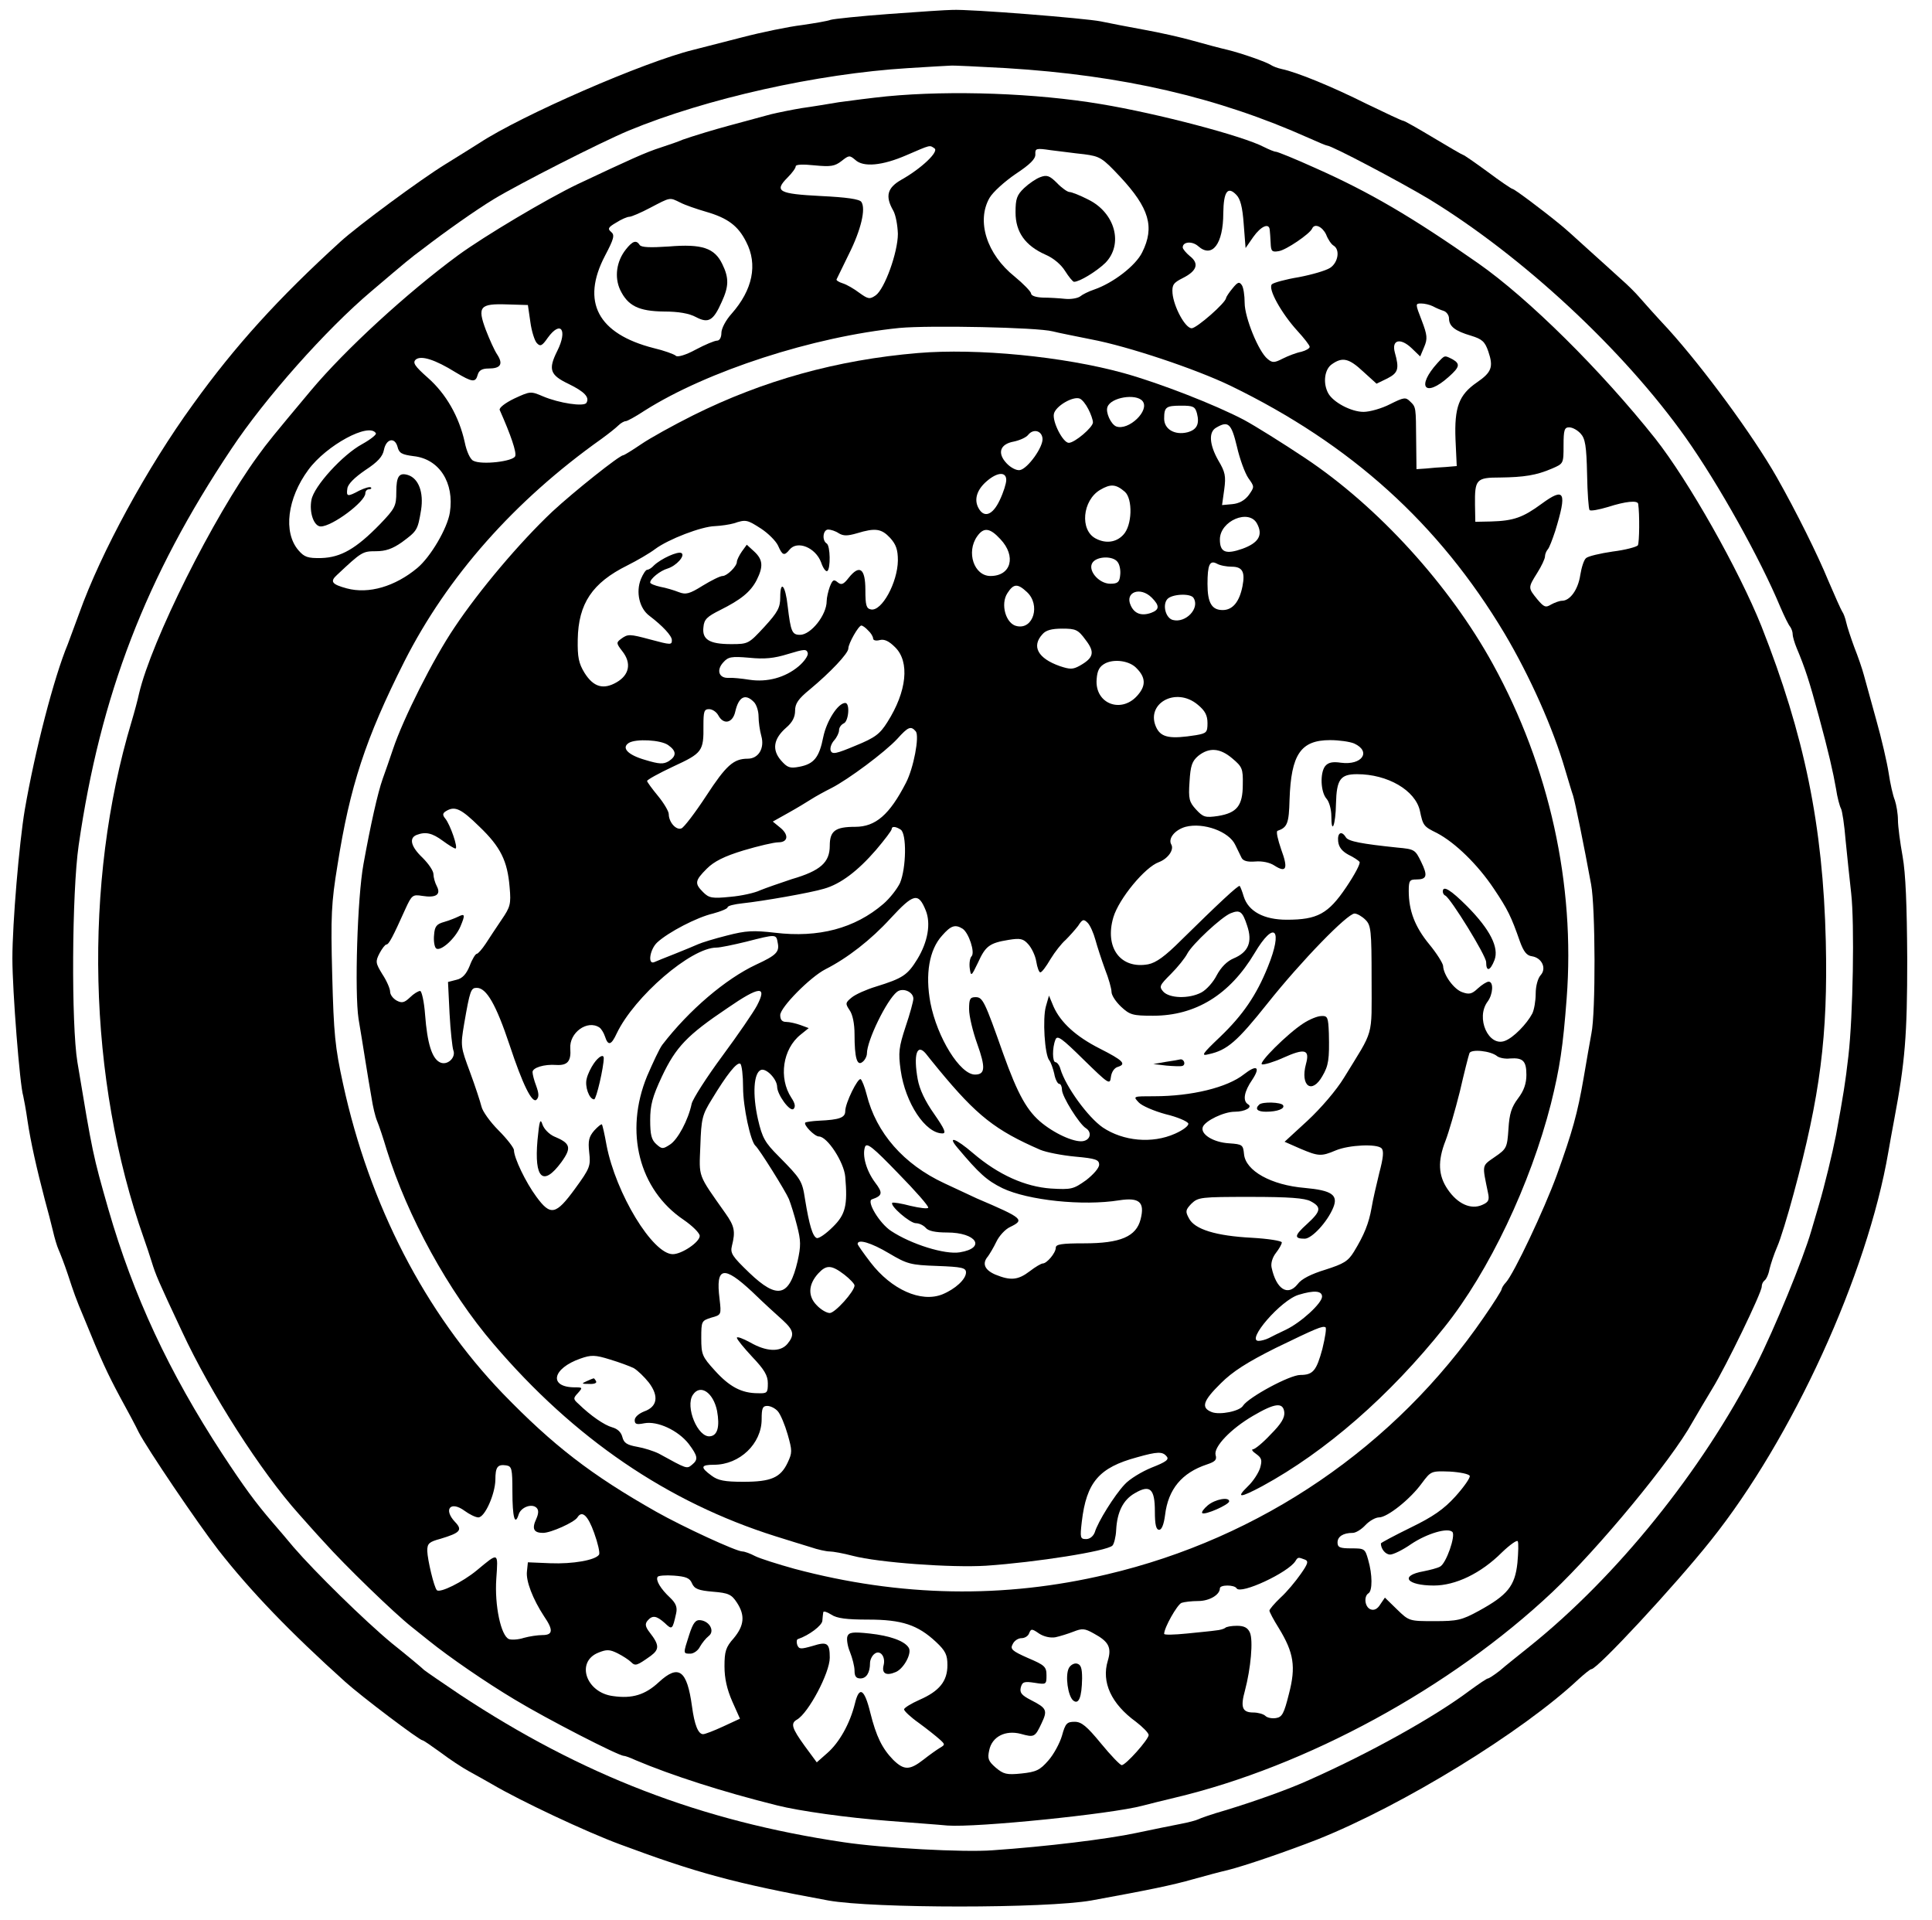 <?xml version="1.0" standalone="no"?>
<!DOCTYPE svg PUBLIC "-//W3C//DTD SVG 20010904//EN"
 "http://www.w3.org/TR/2001/REC-SVG-20010904/DTD/svg10.dtd">
<svg version="1.0" xmlns="http://www.w3.org/2000/svg"
 width="624pt" height="620pt" viewBox="0 0 624 620"
 preserveAspectRatio="xMidYMid meet">

<g transform="translate(0,620) scale(0.1,-0.1)"
fill="#000000" stroke="none">
<path d="M2873 6155 c-95 -7 -180 -16 -190 -19 -10 -4 -52 -11 -93 -17 -42 -5
-130 -23 -195 -40 -66 -17 -136 -35 -156 -40 -159 -39 -554 -211 -691 -301
-20 -13 -69 -43 -109 -68 -80 -49 -283 -199 -339 -250 -200 -182 -340 -336
-476 -525 -149 -205 -298 -479 -368 -675 -15 -41 -32 -86 -37 -100 -45 -108
-106 -344 -139 -535 -18 -107 -40 -367 -40 -480 0 -104 24 -410 35 -444 2 -9
9 -45 14 -81 10 -67 29 -152 56 -255 9 -33 21 -78 26 -100 5 -22 13 -49 18
-60 5 -11 19 -47 30 -80 18 -55 26 -79 52 -140 56 -138 77 -182 116 -255 26
-47 53 -98 61 -115 28 -54 189 -292 257 -380 104 -133 232 -266 410 -426 52
-47 240 -189 250 -189 3 0 29 -18 58 -39 29 -22 70 -49 92 -61 22 -12 56 -31
75 -42 90 -53 302 -153 413 -194 247 -92 372 -126 672 -181 145 -26 703 -26
850 0 186 34 260 49 330 69 39 11 88 24 110 29 56 14 190 60 290 99 276 110
662 347 844 518 19 17 37 32 41 32 19 0 270 270 386 416 263 329 505 858 573
1254 4 25 13 72 19 105 35 186 42 271 42 517 -1 176 -5 277 -15 333 -8 44 -15
97 -15 117 0 20 -5 49 -10 64 -6 14 -15 54 -20 88 -5 33 -23 111 -40 171 -17
61 -35 126 -40 145 -5 19 -19 60 -31 90 -11 30 -23 66 -26 80 -3 14 -9 30 -13
35 -4 6 -24 51 -45 100 -34 83 -104 224 -167 335 -77 135 -236 351 -349 476
-41 44 -83 91 -95 105 -11 13 -38 40 -60 59 -21 19 -68 62 -105 95 -36 33 -76
69 -90 80 -56 46 -148 115 -154 115 -3 0 -40 25 -80 55 -41 30 -77 55 -80 55
-2 0 -45 25 -95 55 -50 30 -94 55 -98 55 -4 0 -57 25 -119 55 -112 56 -225
102 -273 112 -14 3 -29 9 -35 13 -15 10 -95 38 -140 49 -22 5 -71 18 -110 29
-38 11 -110 27 -160 36 -49 9 -112 21 -140 27 -50 10 -423 40 -480 37 -16 0
-107 -6 -202 -13z m377 -175 c376 -23 683 -94 978 -226 29 -13 55 -24 58 -24
15 0 236 -117 328 -172 302 -184 629 -487 831 -772 106 -150 240 -390 305
-546 13 -30 27 -59 32 -64 4 -6 8 -16 8 -24 0 -8 6 -28 13 -45 27 -64 41 -107
72 -222 30 -110 46 -180 55 -232 4 -28 12 -57 16 -64 4 -7 11 -53 15 -103 5
-50 13 -127 18 -171 11 -97 6 -395 -9 -525 -10 -86 -16 -125 -40 -255 -12 -61
-37 -164 -55 -225 -9 -30 -20 -68 -25 -85 -26 -90 -118 -315 -179 -435 -173
-339 -449 -681 -731 -907 -36 -29 -79 -63 -96 -78 -18 -14 -35 -25 -38 -25 -4
0 -30 -18 -59 -39 -113 -85 -321 -201 -519 -289 -61 -28 -175 -69 -271 -98
-42 -12 -82 -26 -87 -29 -6 -3 -31 -10 -58 -15 -26 -5 -90 -18 -142 -29 -94
-20 -290 -44 -465 -56 -92 -7 -353 7 -480 26 -460 68 -845 216 -1240 477 -55
37 -106 72 -115 79 -8 8 -55 47 -105 87 -87 72 -248 230 -317 310 -18 22 -49
58 -68 80 -55 64 -91 113 -162 221 -173 265 -287 510 -368 790 -50 175 -51
180 -100 475 -20 121 -18 549 4 700 70 485 217 867 493 1280 109 164 306 386
453 510 113 96 126 107 164 135 78 60 172 126 231 162 81 49 342 182 435 221
251 104 610 184 903 202 67 4 129 8 137 8 8 1 89 -3 180 -8z"/>
<path d="M2865 5889 c-49 -5 -119 -14 -155 -19 -36 -6 -90 -15 -120 -19 -30
-5 -75 -14 -100 -20 -133 -36 -160 -43 -210 -58 -30 -9 -64 -20 -75 -24 -11
-5 -42 -16 -70 -25 -50 -16 -98 -38 -270 -119 -100 -48 -300 -167 -385 -229
-166 -122 -365 -305 -475 -436 -123 -147 -141 -169 -172 -212 -144 -197 -344
-597 -384 -768 -4 -19 -15 -60 -24 -90 -157 -522 -142 -1156 40 -1670 7 -19
18 -53 25 -75 13 -42 20 -59 98 -225 93 -200 255 -453 378 -590 17 -19 53 -60
81 -90 66 -74 227 -230 283 -274 25 -20 50 -40 55 -44 67 -54 185 -135 277
-190 104 -63 336 -182 353 -182 4 0 21 -6 38 -14 116 -49 280 -102 457 -146
71 -18 228 -40 360 -50 74 -6 160 -12 190 -15 94 -7 529 37 630 64 19 5 67 17
105 26 425 101 890 354 1219 664 149 141 385 426 452 548 15 26 44 75 64 108
45 73 160 311 160 330 0 8 4 16 9 20 5 3 13 19 16 36 4 17 15 50 25 73 10 22
34 100 53 171 86 317 111 511 104 815 -9 374 -69 666 -208 1018 -73 182 -235
469 -343 606 -175 220 -409 452 -572 566 -213 149 -351 230 -527 308 -64 29
-121 52 -126 52 -5 0 -22 7 -38 15 -68 36 -346 109 -528 139 -208 35 -481 45
-690 25z m153 -168 c16 -10 -42 -65 -106 -101 -46 -26 -54 -53 -27 -100 8 -14
14 -47 15 -75 0 -60 -43 -179 -72 -199 -19 -13 -24 -12 -52 8 -17 13 -41 27
-54 31 -13 4 -22 10 -20 13 2 4 20 41 40 82 39 78 55 146 40 168 -6 9 -48 15
-131 19 -136 7 -152 15 -107 60 14 14 26 30 26 36 0 6 23 7 61 3 52 -5 65 -3
87 14 24 19 26 19 44 4 26 -25 88 -19 166 15 79 34 74 33 90 22z m483 -19 c52
-7 59 -11 117 -73 94 -101 112 -162 71 -244 -21 -43 -94 -99 -155 -120 -18 -6
-38 -16 -45 -22 -8 -6 -30 -10 -49 -8 -19 2 -52 4 -72 4 -23 1 -38 6 -38 14
-1 6 -25 31 -53 54 -90 72 -124 179 -81 254 11 19 49 53 84 77 47 31 65 49 64
64 -1 19 3 20 50 13 28 -3 76 -10 107 -13z m516 -226 l6 -77 25 36 c25 35 51
46 53 23 1 -7 2 -26 3 -43 1 -26 4 -30 26 -26 23 3 101 56 108 73 8 18 33 6
45 -19 6 -16 17 -32 24 -36 22 -13 15 -55 -11 -72 -14 -9 -59 -22 -101 -30
-43 -7 -82 -18 -87 -23 -14 -14 31 -94 82 -150 22 -24 40 -47 40 -52 0 -5 -12
-12 -27 -16 -16 -3 -42 -13 -60 -22 -27 -14 -34 -14 -49 -1 -29 23 -74 134
-74 181 0 24 -4 50 -9 57 -8 12 -13 11 -30 -10 -11 -13 -20 -27 -21 -31 0 -15
-95 -98 -111 -98 -21 0 -58 69 -62 113 -2 27 3 34 33 49 46 23 54 47 23 71
-12 10 -23 23 -23 28 0 19 31 21 50 4 45 -40 81 7 81 107 1 69 14 88 42 59 13
-13 20 -39 24 -95z m-1820 70 c15 -8 53 -21 84 -30 69 -20 103 -45 129 -97 38
-73 21 -155 -47 -232 -19 -21 -33 -48 -33 -62 0 -15 -6 -25 -14 -25 -8 0 -39
-13 -69 -29 -33 -18 -59 -25 -64 -20 -5 5 -38 17 -72 25 -180 46 -235 149
-157 298 29 55 32 67 20 77 -12 10 -10 15 16 30 17 11 36 19 43 19 6 0 37 13
67 29 67 35 62 34 97 17z m-484 -386 c4 -30 14 -61 21 -68 11 -12 17 -9 35 17
42 58 65 26 31 -42 -30 -60 -24 -78 37 -107 51 -25 68 -43 57 -61 -8 -13 -88
-1 -140 21 -40 17 -41 17 -93 -7 -29 -14 -50 -30 -47 -37 36 -81 55 -137 50
-149 -6 -17 -108 -29 -135 -15 -10 4 -22 30 -28 60 -18 82 -60 156 -119 208
-43 38 -50 49 -39 59 17 14 62 0 128 -41 55 -33 65 -34 72 -8 4 14 14 20 35
20 39 0 48 14 28 45 -9 13 -25 49 -37 80 -28 75 -19 85 69 82 l67 -2 8 -55z
m2915 51 c9 -5 25 -12 35 -15 9 -3 17 -14 17 -24 0 -26 20 -41 71 -56 36 -11
45 -19 56 -51 17 -50 11 -67 -37 -100 -58 -40 -73 -80 -69 -184 l4 -86 -35 -3
c-19 -1 -48 -3 -65 -5 l-30 -2 -1 90 c-1 111 0 110 -20 129 -14 14 -20 13 -64
-9 -27 -14 -66 -25 -86 -25 -40 0 -98 31 -114 60 -18 33 -12 78 12 94 34 24
55 19 101 -24 l43 -39 35 17 c35 18 39 31 24 84 -11 41 18 48 54 14 l28 -27
13 31 c11 26 10 38 -8 85 -21 54 -21 55 -2 55 11 0 28 -4 38 -9z m-1228 -81
c19 -5 76 -16 125 -26 117 -22 336 -95 450 -150 389 -189 672 -445 884 -799
82 -138 157 -306 196 -440 10 -33 21 -71 26 -85 7 -24 34 -155 58 -286 14 -74
15 -414 1 -481 -5 -26 -16 -91 -25 -143 -20 -116 -36 -173 -87 -315 -41 -112
-138 -317 -164 -346 -8 -8 -14 -19 -14 -22 0 -4 -25 -44 -57 -90 -287 -418
-720 -714 -1218 -831 -333 -79 -667 -73 -1009 18 -54 15 -111 33 -127 41 -15
8 -34 15 -41 15 -20 0 -193 80 -278 128 -212 120 -334 215 -496 382 -251 261
-431 609 -516 1000 -26 119 -30 161 -35 351 -5 191 -3 233 17 355 40 254 90
408 216 658 139 274 355 519 637 719 22 16 46 35 54 43 8 8 19 14 24 14 5 0
32 15 61 34 202 128 545 239 823 267 97 9 446 2 495 -11z m1705 -330 c15 -16
19 -40 21 -131 1 -61 5 -113 8 -116 3 -4 30 1 60 10 56 18 95 22 97 10 5 -33
4 -125 -1 -134 -4 -5 -40 -15 -81 -20 -41 -6 -79 -15 -86 -21 -7 -5 -15 -30
-19 -55 -7 -47 -33 -83 -59 -83 -8 0 -24 -6 -35 -12 -18 -11 -23 -9 -45 17
-30 37 -30 37 0 85 14 22 25 46 25 53 0 7 4 17 9 23 5 5 15 32 24 59 39 127
31 143 -44 88 -60 -44 -90 -55 -164 -57 l-50 -1 -1 55 c-1 82 4 88 81 88 77 1
117 7 168 29 37 16 37 16 37 75 0 50 3 58 18 58 11 0 27 -9 37 -20z m-3891 1
c3 -4 -17 -20 -44 -35 -63 -34 -156 -136 -164 -180 -8 -41 8 -86 30 -86 37 0
144 80 144 107 0 7 5 13 12 13 6 0 9 3 6 6 -4 3 -20 -2 -37 -10 -39 -21 -43
-20 -39 7 2 14 23 35 58 59 40 26 56 44 60 65 7 36 35 43 44 10 5 -20 13 -25
52 -30 83 -9 132 -86 117 -182 -8 -51 -62 -143 -105 -179 -72 -60 -157 -85
-228 -66 -48 13 -55 22 -32 43 80 75 83 77 126 77 32 0 54 8 84 29 50 37 51
39 62 104 9 57 -8 102 -42 113 -29 9 -38 -4 -38 -55 0 -45 -4 -53 -53 -104
-77 -79 -126 -107 -189 -109 -44 -1 -55 3 -74 25 -50 58 -36 168 32 260 58 79
196 154 218 118z m441 -3418 c0 -82 8 -112 20 -74 7 24 43 37 58 22 7 -7 7
-18 -1 -36 -15 -32 -8 -45 22 -45 25 0 101 34 111 50 15 24 34 6 54 -50 12
-33 19 -64 16 -70 -11 -18 -85 -31 -158 -28 l-72 3 -3 -29 c-4 -31 19 -90 55
-145 31 -45 29 -61 -5 -61 -15 0 -42 -4 -60 -9 -18 -6 -40 -7 -48 -4 -26 10
-47 109 -41 195 6 87 8 86 -63 27 -46 -38 -119 -74 -129 -64 -9 9 -30 97 -31
127 0 24 6 29 43 39 63 19 72 28 47 54 -39 41 -15 70 31 36 15 -11 35 -21 44
-21 21 0 54 75 55 121 0 42 7 51 35 47 18 -3 20 -10 20 -85z m3092 51 c2 -6
-19 -36 -46 -66 -38 -42 -73 -66 -145 -101 -53 -26 -96 -49 -96 -51 0 -18 15
-36 30 -36 10 0 41 15 68 34 51 34 118 54 133 39 11 -12 -20 -102 -40 -112 -9
-5 -33 -11 -53 -15 -79 -14 -55 -46 33 -46 70 0 152 39 220 107 26 25 49 41
51 36 3 -4 2 -36 -1 -70 -8 -75 -32 -104 -125 -155 -55 -30 -69 -33 -143 -33
-81 0 -82 0 -121 38 l-39 38 -15 -22 c-9 -15 -20 -20 -31 -16 -19 7 -23 42 -7
52 13 8 13 60 -1 108 -10 36 -12 37 -54 37 -37 0 -45 3 -45 19 0 19 18 31 49
31 10 0 28 11 41 25 13 14 33 25 44 25 27 0 101 59 138 110 30 40 30 40 91 38
33 -2 62 -8 64 -14z m-533 -270 c13 -5 11 -13 -13 -47 -16 -23 -45 -58 -65
-76 -20 -19 -36 -38 -36 -42 0 -4 13 -29 30 -56 49 -80 56 -125 33 -213 -16
-64 -22 -75 -42 -78 -13 -2 -28 1 -34 7 -6 6 -24 11 -39 11 -36 0 -42 17 -27
71 19 72 27 162 16 187 -7 16 -19 22 -42 22 -17 0 -35 -3 -38 -7 -4 -3 -17 -7
-30 -8 -12 -2 -55 -6 -94 -10 -40 -4 -73 -5 -73 -1 0 20 42 94 56 100 8 3 33
6 54 6 36 0 70 20 70 41 0 12 47 12 54 0 13 -21 167 51 190 88 8 13 9 13 30 5z
m-1979 -77 c8 -18 21 -23 68 -27 50 -4 60 -9 77 -35 27 -41 24 -74 -10 -115
-26 -29 -30 -43 -30 -91 0 -39 8 -74 25 -113 l25 -56 -54 -25 c-30 -14 -59
-25 -65 -25 -16 0 -28 30 -36 90 -16 117 -43 137 -107 78 -44 -41 -86 -54
-148 -45 -87 11 -121 110 -48 140 27 11 37 11 63 -2 16 -8 36 -21 43 -28 14
-14 19 -12 64 20 28 21 28 35 -4 76 -14 18 -15 27 -7 37 16 19 29 17 56 -7 24
-23 25 -22 37 32 4 19 -1 32 -20 50 -30 28 -47 56 -40 67 2 4 26 6 53 4 39 -3
51 -8 58 -25z m569 -117 c109 0 160 -17 219 -72 31 -29 37 -42 37 -75 0 -52
-26 -84 -90 -112 -27 -12 -50 -26 -50 -31 0 -5 21 -25 48 -44 26 -19 56 -43
66 -52 19 -17 19 -18 2 -28 -10 -6 -34 -23 -53 -38 -45 -35 -63 -35 -98 -1
-36 37 -55 76 -74 152 -19 78 -36 88 -50 29 -16 -64 -50 -125 -89 -159 l-34
-30 -39 53 c-42 58 -46 73 -25 85 37 21 106 151 106 200 0 47 -8 53 -55 38
-39 -11 -44 -11 -50 3 -3 9 -2 18 2 19 36 12 78 44 79 59 1 11 2 23 3 28 1 4
12 1 26 -8 18 -12 49 -16 119 -16z m605 -57 c14 3 40 11 58 18 28 11 36 11 66
-6 48 -26 58 -45 45 -88 -21 -69 11 -139 91 -197 22 -17 41 -36 41 -43 -1 -15
-74 -97 -87 -97 -5 0 -35 31 -67 70 -46 56 -63 70 -85 70 -25 0 -30 -5 -41
-45 -7 -24 -27 -61 -44 -80 -27 -31 -39 -37 -87 -42 -48 -5 -58 -2 -83 19 -24
21 -27 29 -21 56 9 44 52 66 102 53 43 -12 46 -11 67 34 20 42 17 49 -34 75
-31 16 -37 24 -33 41 5 18 11 20 44 15 38 -6 39 -6 39 24 0 28 -6 33 -60 56
-52 23 -58 29 -49 45 5 11 18 19 28 19 11 0 22 7 25 16 6 15 9 15 32 -1 15
-10 37 -15 53 -12z"/>
<path d="M3360 5628 c-14 -5 -37 -21 -52 -35 -24 -23 -28 -35 -28 -79 0 -63
31 -107 96 -136 26 -11 51 -32 64 -53 12 -19 25 -35 29 -35 18 0 73 34 101 61
59 60 32 161 -54 204 -27 14 -55 25 -62 25 -6 0 -25 13 -40 29 -24 24 -33 27
-54 19z"/>
<path d="M2021 5394 c-30 -38 -37 -89 -18 -130 25 -52 60 -69 142 -70 46 0 81
-6 103 -18 40 -21 56 -12 83 49 23 50 24 77 2 122 -25 52 -65 66 -173 57 -60
-4 -89 -3 -94 5 -11 17 -23 13 -45 -15z"/>
<path d="M4643 5028 c-70 -77 -41 -114 36 -45 36 32 38 42 12 57 -26 13 -24
14 -48 -12z"/>
<path d="M2965 5060 c-262 -22 -501 -89 -726 -201 -64 -32 -140 -74 -169 -94
-28 -19 -54 -35 -57 -35 -12 0 -160 -118 -229 -182 -105 -99 -236 -254 -316
-374 -69 -102 -166 -295 -199 -394 -10 -30 -25 -73 -33 -95 -16 -45 -39 -148
-62 -275 -20 -109 -29 -414 -16 -500 6 -36 16 -96 22 -135 6 -38 15 -92 20
-120 4 -27 12 -61 18 -75 6 -14 20 -56 31 -93 67 -215 199 -457 345 -627 260
-305 562 -511 911 -621 39 -12 89 -28 113 -35 23 -8 51 -14 62 -14 10 0 44 -6
74 -14 84 -22 319 -39 431 -32 161 11 390 47 408 65 5 5 11 28 12 50 3 59 23
98 60 119 49 29 65 15 65 -58 0 -44 4 -60 14 -60 8 0 15 17 19 48 10 83 54
136 135 163 27 9 33 15 28 31 -6 26 49 84 121 126 70 41 97 45 101 12 2 -18
-10 -38 -44 -72 -25 -27 -51 -48 -57 -48 -6 0 -2 -7 10 -15 18 -13 20 -20 13
-45 -5 -16 -22 -43 -40 -60 -39 -38 -26 -38 47 1 204 111 411 291 588 513 145
181 278 463 344 721 29 117 39 183 51 341 28 368 -56 748 -238 1079 -140 255
-371 509 -607 666 -72 48 -160 103 -197 123 -93 49 -273 119 -388 151 -195 54
-474 81 -665 65z m550 -181 c8 -15 15 -35 15 -43 0 -16 -59 -66 -78 -66 -19 0
-54 69 -48 94 6 25 61 57 83 49 8 -3 20 -18 28 -34z m175 26 c25 -30 -45 -97
-85 -82 -17 7 -35 46 -28 63 11 31 92 44 113 19z m176 -40 c9 -35 -1 -53 -31
-61 -41 -10 -75 10 -75 44 0 38 6 42 56 42 38 0 44 -3 50 -25z m129 -107 c9
-40 26 -86 37 -102 20 -28 20 -28 1 -55 -13 -17 -31 -27 -53 -29 l-33 -3 7 50
c6 44 3 57 -19 94 -29 51 -32 92 -7 106 39 23 49 14 67 -61z m-628 27 c4 -27
-48 -99 -73 -103 -11 -2 -30 8 -43 22 -31 33 -21 62 23 70 19 4 40 13 47 22
16 20 43 14 46 -11z m-117 -135 c0 -11 -9 -40 -21 -65 -23 -49 -51 -59 -69
-25 -15 28 -4 60 28 87 34 29 62 30 62 3z m383 -38 c26 -23 24 -109 -5 -139
-23 -25 -57 -29 -89 -12 -52 27 -43 123 14 157 34 20 51 19 80 -6z m427 -103
c20 -37 5 -62 -47 -81 -54 -19 -73 -12 -73 30 0 60 94 100 120 51z m-1602 -16
c23 -15 48 -40 55 -55 14 -32 20 -34 37 -13 25 31 84 7 102 -41 6 -18 15 -31
20 -28 11 7 10 82 -2 89 -16 10 -12 45 5 45 8 0 24 -5 34 -12 15 -9 28 -9 59
0 59 18 79 15 107 -15 19 -21 25 -38 25 -73 -1 -71 -52 -165 -87 -158 -15 3
-18 13 -18 63 0 70 -19 83 -54 39 -17 -22 -24 -24 -36 -14 -12 10 -16 8 -25
-15 -5 -14 -10 -35 -10 -46 0 -45 -51 -109 -86 -109 -26 0 -30 10 -40 93 -7
67 -24 86 -24 28 0 -33 -8 -48 -51 -95 -51 -55 -52 -56 -108 -56 -70 0 -94 15
-89 55 2 25 12 34 54 55 66 33 98 58 118 97 22 44 20 66 -8 92 l-24 22 -16
-22 c-9 -13 -16 -28 -16 -33 0 -15 -32 -46 -46 -46 -8 0 -36 -14 -64 -31 -43
-27 -55 -30 -78 -21 -15 6 -42 14 -59 17 -18 4 -33 10 -33 14 0 12 32 38 56
45 29 9 58 42 45 50 -11 7 -66 -18 -89 -40 -7 -8 -17 -14 -22 -14 -4 0 -13
-13 -20 -30 -17 -42 -5 -95 28 -119 42 -32 72 -64 72 -78 0 -16 -3 -16 -70 2
-67 18 -72 18 -94 2 -16 -12 -16 -14 4 -40 30 -38 23 -76 -18 -100 -43 -25
-75 -16 -104 30 -19 31 -23 51 -22 108 2 116 47 183 160 239 32 16 73 40 90
53 43 32 150 73 193 74 20 1 47 5 61 9 39 13 43 12 88 -17z m773 -34 c52 -55
35 -119 -32 -119 -53 0 -79 77 -43 128 21 30 41 28 75 -9z m378 -73 c7 -8 11
-27 9 -43 -2 -23 -8 -28 -32 -28 -38 0 -76 46 -56 70 16 19 64 20 79 1z m369
-16 c35 0 44 -17 35 -63 -10 -51 -32 -77 -64 -77 -35 0 -49 23 -49 84 0 62 7
78 30 66 10 -6 32 -10 48 -10z m-661 -82 c44 -41 21 -121 -32 -110 -36 6 -55
71 -31 107 20 31 33 31 63 3z m403 -18 c26 -26 25 -39 -2 -49 -31 -11 -54 -3
-66 24 -20 43 31 62 68 25z m135 -1 c21 -33 -25 -82 -67 -71 -23 6 -34 48 -18
67 14 17 76 20 85 4z m-1051 -105 c9 -8 16 -20 16 -26 0 -6 10 -8 21 -5 15 4
30 -3 50 -23 48 -47 38 -143 -25 -242 -24 -38 -39 -50 -103 -76 -62 -26 -75
-29 -80 -16 -3 8 2 23 11 33 9 10 16 25 16 33 0 9 7 18 15 22 16 6 21 66 5 66
-23 0 -60 -57 -71 -110 -13 -66 -30 -87 -77 -96 -31 -6 -39 -3 -60 21 -29 34
-24 69 17 105 20 17 29 34 29 55 0 23 10 38 48 69 65 54 124 116 124 132 0 16
33 74 42 74 4 0 14 -7 22 -16z m702 -30 c31 -40 27 -58 -19 -84 -22 -12 -31
-12 -64 -1 -71 25 -92 64 -56 103 11 13 30 18 64 18 43 0 51 -3 75 -36z m-927
-86 c-43 -36 -101 -52 -159 -43 -25 4 -55 7 -68 6 -30 -1 -39 25 -16 50 16 18
26 20 84 15 49 -5 80 -2 125 12 53 16 60 17 64 3 2 -8 -12 -28 -30 -43z m1092
-6 c29 -29 30 -55 6 -84 -52 -65 -142 -32 -135 49 2 28 9 41 28 51 30 15 79 8
101 -16z m-1237 -108 c9 -8 16 -30 16 -47 0 -18 4 -46 9 -64 11 -39 -9 -73
-44 -73 -46 0 -70 -22 -134 -120 -36 -55 -72 -102 -80 -105 -17 -7 -41 20 -41
46 0 9 -16 36 -35 59 -19 23 -35 45 -35 48 0 4 38 25 85 47 93 43 98 49 97
132 0 45 2 53 18 53 11 0 24 -9 30 -20 17 -32 47 -25 55 13 11 47 32 58 59 31z
m1435 -10 c23 -19 31 -34 31 -59 0 -30 -3 -33 -37 -39 -82 -13 -111 -8 -127
22 -40 78 61 137 133 76z m-911 -86 c12 -16 -7 -118 -32 -166 -53 -103 -98
-142 -164 -142 -64 0 -82 -13 -82 -61 0 -54 -30 -81 -123 -108 -39 -13 -85
-29 -102 -36 -16 -8 -60 -18 -96 -21 -59 -6 -69 -4 -88 15 -28 28 -27 37 12
76 23 23 56 40 119 59 47 14 98 26 112 26 32 0 35 25 4 49 l-22 18 50 28 c27
15 60 35 74 44 14 9 43 25 65 36 55 28 173 116 213 159 35 39 44 43 60 24z
m-800 -44 c27 -19 28 -35 2 -52 -17 -10 -30 -10 -76 4 -56 16 -78 39 -53 55
23 14 103 10 127 -7z m2216 5 c56 -26 25 -71 -43 -62 -27 4 -41 1 -51 -11 -17
-22 -15 -84 5 -106 8 -9 15 -34 15 -55 0 -64 14 -29 15 40 2 78 14 95 68 95
99 0 188 -52 203 -118 10 -48 12 -51 55 -72 59 -31 132 -102 184 -180 45 -67
56 -90 84 -170 12 -33 22 -46 39 -48 32 -5 48 -39 28 -61 -9 -10 -16 -35 -16
-60 0 -23 -5 -52 -11 -64 -18 -34 -61 -78 -88 -88 -53 -21 -96 74 -56 127 17
23 20 64 3 64 -6 0 -22 -10 -35 -22 -19 -18 -28 -20 -50 -12 -27 9 -61 56 -62
85 -1 9 -21 41 -45 70 -46 56 -66 108 -66 172 0 33 3 37 24 37 35 0 38 12 16
57 -19 39 -21 41 -77 46 -115 12 -158 20 -166 33 -14 23 -28 15 -25 -13 2 -19
13 -32 33 -43 17 -8 33 -19 36 -23 4 -5 -16 -42 -43 -82 -58 -86 -93 -105
-192 -105 -74 0 -124 27 -139 75 -5 17 -11 32 -13 34 -4 4 -70 -58 -189 -175
-52 -52 -81 -73 -107 -78 -89 -16 -141 54 -112 152 18 60 102 162 147 178 29
11 50 40 40 57 -11 19 11 47 46 57 58 15 141 -15 161 -59 7 -14 16 -33 20 -41
5 -10 19 -14 44 -12 22 2 47 -3 62 -13 39 -25 45 -10 22 52 -11 32 -17 58 -12
60 32 11 37 24 39 101 5 146 36 192 131 192 29 0 64 -5 78 -11z m-394 -48 c32
-27 35 -33 34 -84 0 -69 -19 -92 -80 -102 -41 -6 -48 -4 -71 21 -22 24 -25 34
-21 90 3 51 8 66 28 83 35 28 70 26 110 -8z m-2432 -220 c69 -66 91 -111 98
-196 5 -55 2 -64 -26 -105 -17 -25 -40 -60 -51 -77 -12 -18 -25 -33 -29 -33
-4 0 -15 -17 -23 -39 -11 -27 -24 -41 -43 -45 l-27 -7 5 -102 c3 -56 9 -109
12 -118 10 -24 -20 -52 -44 -39 -25 13 -40 61 -47 153 -3 42 -11 77 -16 77 -6
0 -21 -9 -33 -21 -18 -17 -26 -19 -43 -10 -12 7 -21 19 -21 29 0 9 -11 35 -25
56 -22 36 -23 41 -9 68 8 15 18 28 22 28 8 0 21 25 61 114 21 46 24 48 55 43
44 -7 61 4 47 31 -6 11 -11 29 -11 39 0 11 -16 34 -35 53 -38 36 -45 64 -19
74 29 11 50 6 84 -19 19 -14 37 -25 41 -25 10 0 -17 78 -33 97 -9 11 -9 17 3
24 28 17 48 8 107 -50z m1361 -10 c20 -13 18 -124 -2 -172 -9 -19 -33 -50 -54
-68 -92 -79 -209 -110 -350 -93 -70 8 -93 7 -155 -9 -40 -10 -82 -23 -93 -28
-11 -5 -45 -19 -75 -31 -30 -12 -61 -24 -67 -27 -22 -9 -14 42 10 64 36 33
128 81 180 93 26 7 47 16 47 20 0 5 21 10 48 13 66 7 220 34 263 47 54 15 110
58 168 125 28 33 51 63 51 68 0 9 12 9 29 -2z m81 -261 c17 -42 7 -101 -27
-157 -32 -52 -47 -62 -134 -89 -30 -9 -66 -25 -78 -35 -21 -17 -21 -20 -7 -41
10 -14 16 -44 16 -78 0 -76 8 -104 26 -89 8 6 14 19 14 27 0 42 64 173 97 199
19 15 53 0 53 -22 0 -8 -11 -49 -25 -90 -22 -67 -24 -84 -16 -141 15 -106 80
-204 135 -204 13 0 7 14 -27 63 -29 41 -47 79 -53 112 -14 78 -3 117 26 83 5
-7 25 -31 42 -52 123 -149 183 -196 328 -259 19 -8 70 -18 113 -22 66 -6 77
-10 77 -26 0 -11 -19 -32 -42 -50 -41 -29 -47 -31 -114 -27 -83 6 -169 44
-251 114 -57 49 -85 58 -50 17 69 -82 94 -105 145 -130 82 -39 259 -58 377
-39 65 10 83 -6 69 -61 -14 -56 -65 -78 -182 -78 -73 0 -92 -3 -92 -14 0 -17
-29 -51 -42 -51 -5 0 -24 -11 -42 -25 -38 -29 -62 -31 -111 -11 -35 15 -44 36
-24 59 5 7 18 28 27 47 9 19 29 41 45 48 47 23 42 28 -108 92 -11 5 -58 27
-105 49 -131 61 -220 162 -251 287 -6 24 -15 46 -19 49 -9 6 -50 -77 -50 -103
0 -21 -18 -28 -85 -31 -21 -1 -41 -4 -44 -6 -7 -7 30 -45 44 -45 27 0 81 -83
85 -130 8 -92 1 -122 -40 -162 -22 -22 -45 -38 -52 -36 -13 5 -24 40 -38 126
-9 59 -13 65 -85 138 -44 44 -53 59 -67 120 -18 80 -14 150 10 159 17 6 51
-29 52 -54 0 -26 42 -83 53 -72 7 7 5 18 -7 36 -42 64 -28 158 30 204 l26 21
-27 10 c-14 5 -35 10 -46 10 -13 0 -19 7 -19 22 0 25 97 123 146 148 71 36
147 95 210 164 75 81 90 85 114 26z m1038 -49 c18 -53 4 -86 -44 -106 -21 -9
-40 -28 -54 -54 -11 -22 -33 -47 -50 -56 -40 -21 -103 -19 -123 3 -14 16 -12
20 25 57 22 22 46 52 53 66 16 30 110 118 140 130 30 12 38 6 53 -40z m382 19
c18 -18 20 -33 20 -192 0 -193 9 -158 -89 -318 -25 -41 -75 -99 -118 -139
l-74 -68 50 -22 c59 -25 68 -26 115 -6 43 18 133 22 148 7 8 -8 6 -30 -7 -79
-9 -37 -21 -88 -25 -113 -9 -51 -24 -88 -57 -142 -19 -31 -33 -39 -92 -58 -46
-14 -78 -30 -90 -47 -32 -40 -69 -16 -84 54 -3 14 3 33 14 47 10 13 19 28 19
34 0 5 -44 12 -97 15 -115 6 -185 27 -203 63 -12 22 -11 27 8 47 22 21 30 22
191 22 126 0 175 -4 194 -14 36 -19 34 -32 -12 -74 -41 -37 -42 -47 -7 -47 23
0 73 54 92 100 17 41 -4 56 -92 64 -108 9 -191 55 -196 109 -3 30 -5 32 -48
35 -52 3 -94 30 -85 53 8 20 68 49 103 49 34 0 59 15 43 24 -18 11 -13 41 14
80 27 41 14 49 -27 17 -54 -43 -170 -71 -290 -71 -69 0 -69 0 -50 -20 10 -11
50 -28 87 -38 38 -9 70 -23 73 -30 2 -7 -16 -21 -43 -33 -74 -33 -167 -24
-233 20 -48 33 -120 132 -137 189 -3 12 -11 22 -16 22 -10 0 -11 46 0 73 6 15
20 5 91 -65 81 -79 85 -82 88 -56 2 16 11 30 23 33 28 9 16 21 -59 59 -77 39
-126 84 -149 135 l-15 36 -10 -35 c-11 -39 -4 -156 11 -174 5 -6 12 -26 16
-43 3 -18 11 -33 16 -33 5 0 9 -9 9 -19 0 -22 56 -111 77 -124 19 -12 16 -35
-5 -41 -24 -8 -87 18 -135 56 -49 39 -79 92 -127 226 -60 170 -66 182 -89 182
-18 0 -21 -6 -21 -39 0 -22 12 -72 26 -111 28 -78 26 -100 -7 -100 -48 0 -122
119 -144 232 -17 92 -4 171 38 217 28 32 42 37 66 22 20 -13 41 -77 29 -89 -5
-5 -8 -22 -6 -38 4 -28 5 -28 27 18 24 53 37 63 99 73 37 6 47 4 63 -14 11
-12 23 -37 26 -56 3 -19 9 -35 13 -35 5 0 19 19 33 43 14 23 36 51 49 62 12
12 30 32 40 45 14 22 18 23 31 10 8 -8 19 -33 25 -55 6 -22 20 -65 31 -95 12
-30 21 -63 21 -73 0 -11 14 -32 31 -48 28 -26 37 -29 103 -29 138 0 248 68
328 202 64 108 93 79 43 -44 -37 -92 -81 -156 -154 -226 -60 -57 -63 -63 -36
-56 59 13 91 41 189 164 109 137 258 290 281 290 8 0 24 -9 35 -20z m-1898
-75 c6 -29 -5 -40 -70 -70 -98 -46 -216 -146 -303 -259 -9 -12 -30 -57 -49
-101 -74 -180 -26 -367 118 -464 29 -20 52 -43 52 -52 0 -20 -58 -59 -87 -59
-65 0 -184 196 -214 352 -6 34 -13 65 -15 67 -2 2 -13 -7 -25 -20 -17 -20 -20
-33 -16 -70 5 -44 3 -51 -46 -118 -62 -85 -79 -88 -125 -25 -34 46 -72 125
-72 150 0 7 -22 36 -50 64 -27 27 -52 62 -55 77 -4 16 -20 65 -37 111 -30 81
-31 84 -19 155 19 110 22 117 41 117 31 0 62 -53 106 -185 42 -127 73 -190 87
-176 8 8 8 19 -1 44 -7 18 -12 38 -12 45 0 14 37 26 77 23 36 -2 48 12 45 53
-4 51 55 94 94 68 6 -4 14 -17 18 -29 10 -31 20 -29 38 10 57 119 240 277 322
277 12 0 55 9 96 19 98 25 97 25 102 -4z m-67 -202 c-11 -21 -61 -94 -112
-163 -51 -69 -95 -138 -99 -154 -11 -53 -45 -116 -70 -132 -23 -15 -26 -15
-44 1 -16 14 -20 31 -20 78 0 48 7 75 38 141 45 95 81 133 212 221 103 71 129
73 95 8z m2391 -164 c7 -5 25 -9 41 -7 42 3 53 -8 53 -53 0 -28 -8 -51 -27
-76 -21 -28 -28 -49 -31 -99 -4 -60 -6 -64 -44 -90 -43 -30 -41 -23 -22 -116
5 -23 2 -30 -19 -39 -36 -16 -79 3 -111 50 -31 45 -33 92 -7 158 10 26 31 98
46 158 14 61 28 116 31 124 5 14 69 8 90 -10z m-2436 -101 c0 -62 24 -174 40
-188 12 -10 97 -146 108 -172 6 -15 18 -53 26 -85 13 -50 13 -66 2 -116 -27
-115 -65 -124 -156 -37 -55 53 -62 63 -56 87 12 47 8 64 -21 105 -91 129 -85
114 -81 218 3 88 6 100 37 150 49 81 81 121 92 115 5 -4 9 -38 9 -77z m598
-388 c-2 -4 -27 -1 -57 6 -30 8 -56 12 -59 10 -9 -9 57 -66 76 -66 11 0 25 -7
32 -15 8 -10 31 -15 69 -15 95 0 127 -50 41 -64 -48 -8 -157 26 -222 69 -38
25 -80 96 -62 102 35 12 36 21 10 55 -28 38 -42 87 -32 115 6 14 26 -2 107
-86 55 -56 99 -106 97 -111z m-127 -147 c59 -35 70 -38 156 -41 80 -3 93 -6
93 -21 0 -22 -35 -54 -77 -71 -69 -27 -164 16 -231 103 -23 30 -42 57 -42 60
0 17 44 4 101 -30z m-144 -69 c18 -14 33 -30 33 -35 0 -19 -63 -89 -80 -89
-10 0 -29 11 -42 25 -29 29 -28 67 5 103 26 28 42 28 84 -4z m-297 -56 c36
-35 81 -76 98 -91 36 -33 39 -48 15 -77 -23 -27 -68 -25 -120 5 -24 13 -43 20
-43 15 0 -5 23 -33 50 -62 39 -41 50 -60 50 -85 0 -31 -2 -33 -32 -32 -53 0
-92 21 -139 73 -41 45 -44 52 -44 105 0 55 1 56 32 66 33 9 33 9 27 61 -13
104 13 109 106 22z m1840 -15 c0 -21 -67 -83 -117 -107 -21 -10 -46 -22 -55
-27 -10 -5 -25 -9 -33 -9 -42 0 73 133 130 149 49 15 75 13 75 -6z m1 -169
c-19 -70 -30 -84 -71 -84 -35 0 -167 -72 -185 -99 -10 -18 -75 -31 -101 -21
-36 14 -29 36 29 93 38 38 85 68 177 114 132 64 151 72 161 67 4 -2 -1 -33
-10 -70z m-2224 -62 c12 -7 34 -28 49 -47 33 -44 27 -78 -16 -93 -17 -7 -30
-18 -30 -28 0 -13 6 -15 31 -10 43 8 109 -23 143 -66 30 -40 32 -51 11 -68
-17 -14 -16 -14 -107 36 -16 8 -47 18 -70 22 -33 6 -43 12 -48 32 -4 15 -15
26 -33 31 -25 7 -69 37 -109 76 -17 15 -17 18 -1 35 15 17 15 18 -10 18 -86 0
-74 61 18 93 34 12 47 12 95 -3 30 -9 65 -22 77 -28z m269 -138 c9 -50 2 -79
-22 -82 -40 -6 -82 96 -56 134 24 36 66 7 78 -52z m196 -1 c9 -10 23 -44 32
-75 15 -53 15 -59 0 -91 -23 -49 -54 -62 -143 -62 -60 0 -82 4 -103 20 -37 27
-35 35 8 35 83 0 154 68 154 147 0 35 3 43 18 43 11 0 26 -8 34 -17z m1256
-146 c9 -10 -2 -18 -48 -36 -32 -13 -72 -37 -88 -55 -32 -34 -86 -120 -96
-154 -5 -13 -16 -22 -28 -22 -19 0 -20 4 -14 56 15 128 56 175 178 208 67 19
83 19 96 3z"/>
<path d="M4660 3321 c0 -5 3 -11 8 -13 17 -8 132 -194 132 -215 0 -32 13 -29
27 7 15 40 -14 98 -88 173 -54 54 -79 69 -79 48z"/>
<path d="M1480 3240 c-8 -4 -28 -12 -45 -17 -25 -7 -31 -14 -33 -42 -2 -18 1
-38 6 -43 13 -13 62 30 79 70 16 38 15 43 -7 32z"/>
<path d="M4209 2895 c-52 -34 -146 -128 -133 -132 6 -2 37 7 68 21 71 32 87
27 74 -20 -19 -71 19 -99 53 -39 20 34 23 54 21 138 -2 52 -4 57 -24 56 -13 0
-39 -11 -59 -24z"/>
<path d="M3765 2771 l-40 -7 42 -5 c23 -2 47 -3 52 -1 12 4 5 23 -7 21 -4 -1
-25 -5 -47 -8z"/>
<path d="M4067 2633 c-15 -14 -6 -23 22 -23 37 0 62 10 55 21 -6 10 -67 12
-77 2z"/>
<path d="M1918 2766 c-9 -13 -20 -35 -23 -49 -7 -25 8 -67 24 -67 7 0 31 104
31 133 0 14 -16 6 -32 -17z"/>
<path d="M1736 2518 c-11 -124 18 -151 77 -71 34 47 30 61 -23 83 -16 7 -33
24 -38 39 -7 21 -10 12 -16 -51z"/>
<path d="M1895 1740 c-18 -8 -17 -9 8 -9 16 -1 26 3 22 9 -3 6 -7 10 -8 9 -1
0 -11 -4 -22 -9z"/>
<path d="M3901 1339 c-13 -11 -21 -22 -18 -25 7 -8 87 27 87 38 0 15 -45 7
-69 -13z"/>
<path d="M2226 921 c-20 -62 -20 -61 4 -61 10 0 25 10 31 23 7 12 19 27 28 34
20 15 4 47 -26 51 -16 2 -24 -7 -37 -47z"/>
<path d="M2737 916 c-3 -8 0 -31 8 -50 8 -20 15 -47 15 -61 0 -18 5 -25 19
-25 19 0 31 18 31 50 0 9 6 23 14 29 18 15 37 -8 30 -36 -7 -27 8 -36 40 -22
26 12 52 61 41 78 -13 22 -61 39 -126 46 -55 6 -67 4 -72 -9z"/>
<path d="M3452 813 c-12 -24 -3 -89 14 -104 18 -15 28 10 29 71 0 34 -4 45
-17 48 -9 2 -21 -5 -26 -15z"/>
</g>
</svg>
